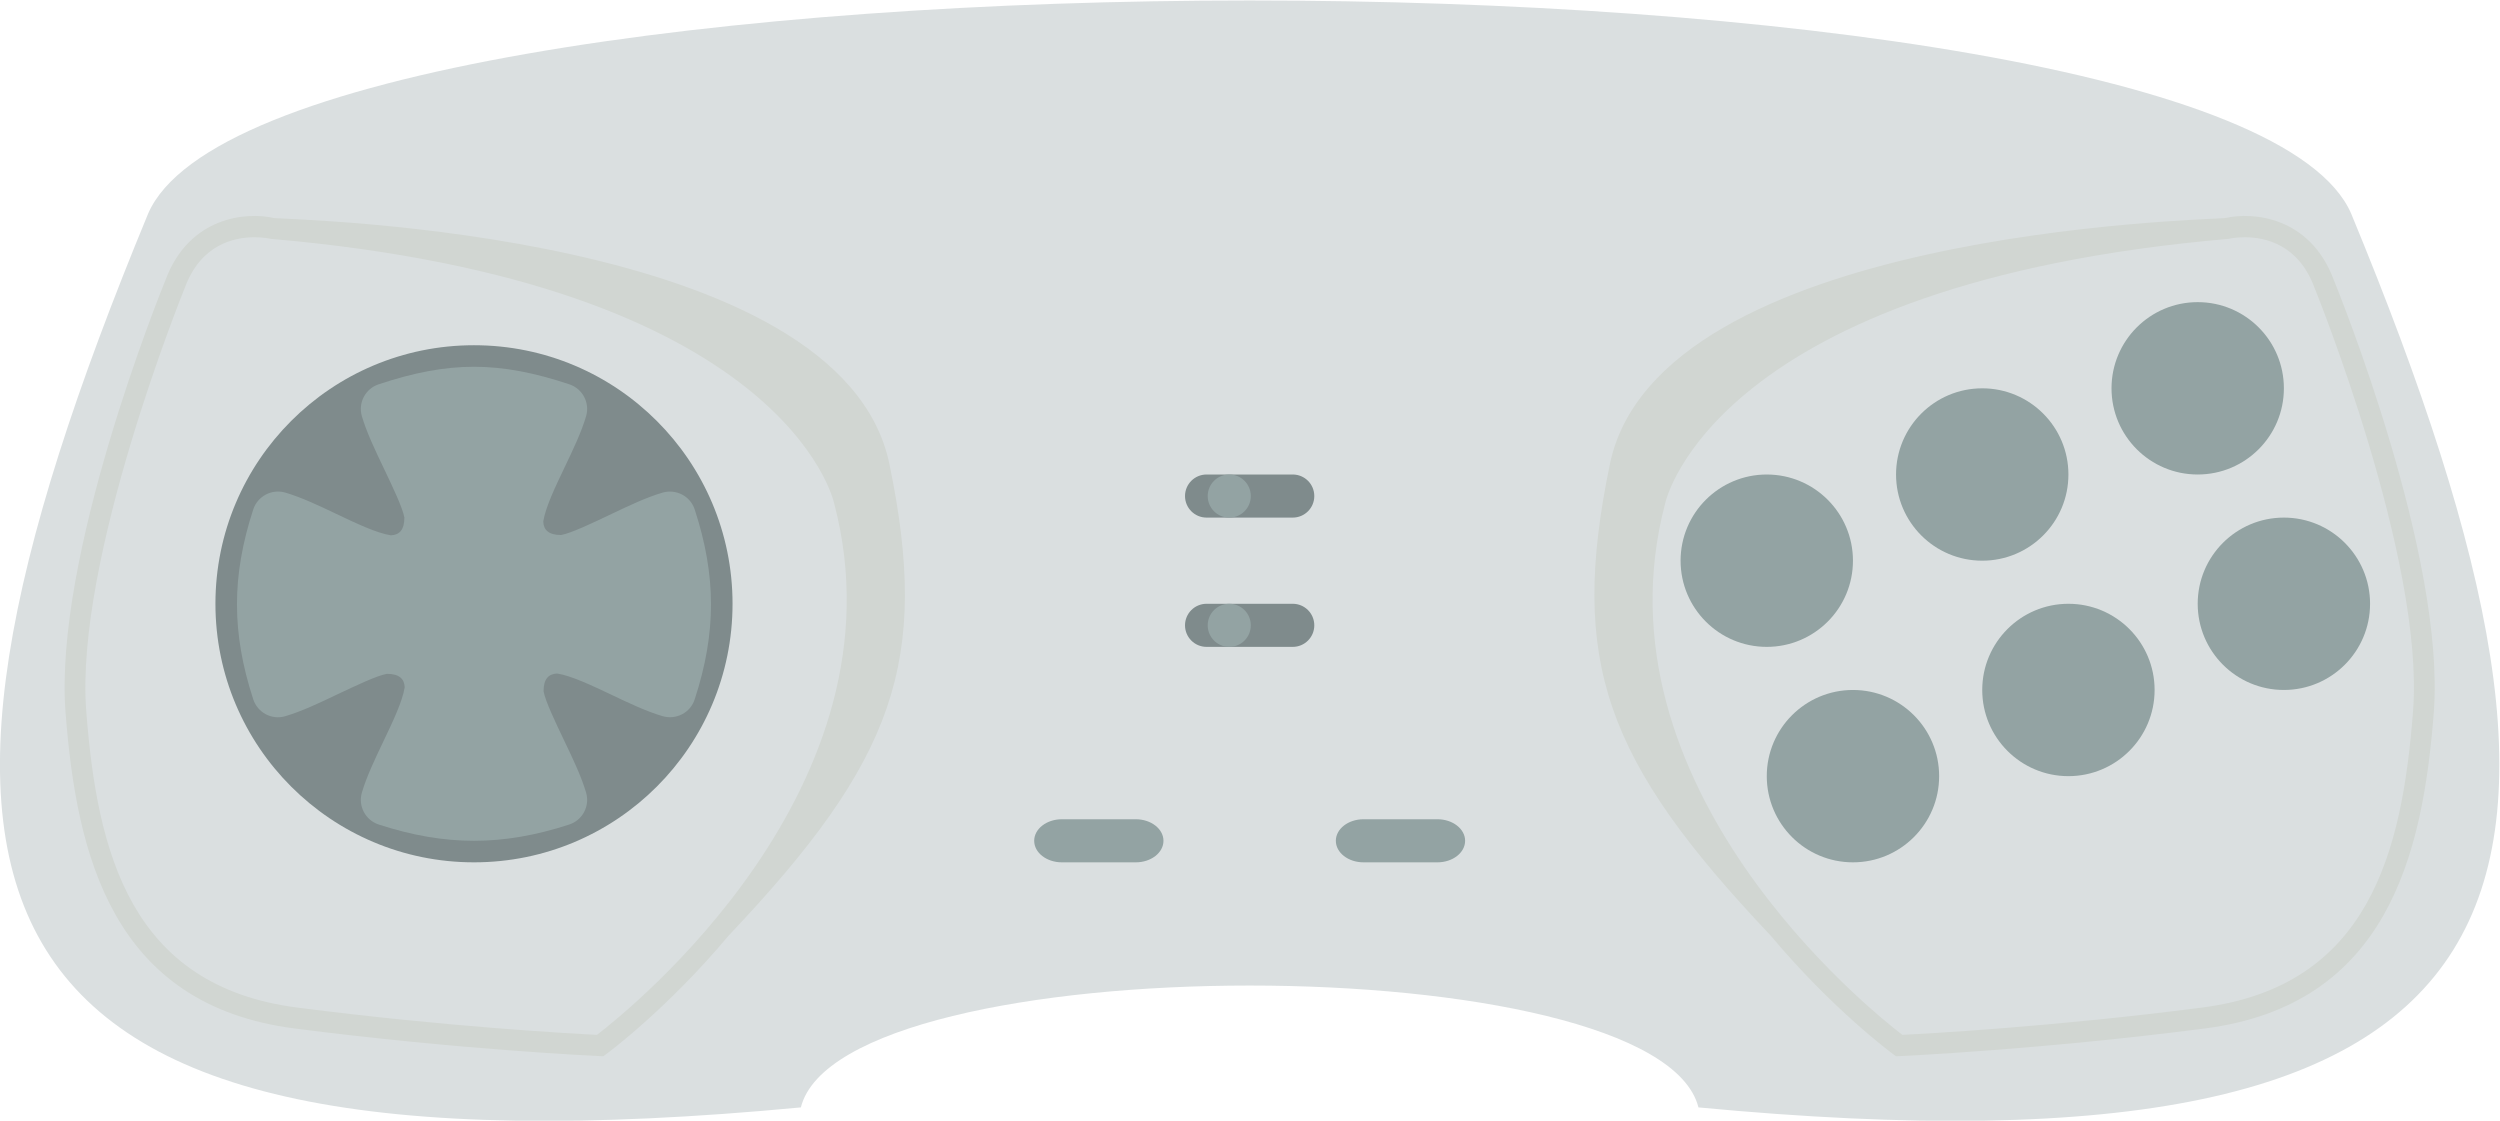 <svg height="138.667" viewBox="0 0 309.333 138.667" width="309.333" xmlns="http://www.w3.org/2000/svg" xmlns:xlink="http://www.w3.org/1999/xlink"><clipPath id="a"><path d="m0 256h256v-256h-256z"/></clipPath><g clip-path="url(#a)" transform="matrix(1.333 0 0 -1.333 -16 240)"><path d="m0 0c3.787 15.082 79.529 15.082 83.316 0 79.529-7.541 87.103 18.853 60.593 82.953-11.361 26.394-193.141 26.394-204.502 0-26.51-64.1-18.936-90.494 60.593-82.953" fill="#dadfe0" transform="translate(86.342 77.252)"/><path d="m0 0c0-13.255-10.745-24-24-24s-24 10.745-24 24 10.745 24 24 24 24-10.745 24-24" fill="#7f8b8c" transform="translate(80 124)"/><g fill="#93a3a3"><path d="m0 0c0-4.418-3.582-8-8-8s-8 3.582-8 8 3.582 8 8 8 8-3.582 8-8" transform="translate(204 136)"/><path d="m0 0c0-4.418-3.582-8-8-8s-8 3.582-8 8 3.582 8 8 8 8-3.582 8-8" transform="translate(224 144)"/><path d="m0 0c0-4.418-3.582-8-8-8s-8 3.582-8 8 3.582 8 8 8 8-3.582 8-8" transform="translate(184 128)"/><path d="m0 0h6.857c1.42 0 2.572-.895 2.572-2s-1.152-2-2.572-2h-6.857c-1.42 0-2.571.895-2.571 2s1.151 2 2.571 2" transform="translate(110.571 104)"/><path d="m0 0h6.857c1.42 0 2.572-.895 2.572-2s-1.152-2-2.572-2h-6.857c-1.42 0-2.571.895-2.571 2s1.151 2 2.571 2" transform="translate(138.571 104)"/></g><path d="m0 0h8c1.105 0 2-.895 2-2s-.895-2-2-2h-8c-1.105 0-2 .895-2 2s.895 2 2 2" fill="#7f8b8c" transform="translate(124 136)"/><path d="m0 0c0-1.105-.895-2-2-2s-2 .895-2 2 .895 2 2 2 2-.895 2-2" fill="#93a3a3" transform="translate(128.107 134)"/><path d="m0 0h8c1.105 0 2-.895 2-2s-.895-2-2-2h-8c-1.105 0-2 .895-2 2s.895 2 2 2" fill="#7f8b8c" transform="translate(124 124)"/><path d="m0 0c0-1.105-.895-2-2-2s-2 .895-2 2 .895 2 2 2 2-.895 2-2" fill="#93a3a3" transform="translate(128.107 122)"/><path d="m0 0c0-4.418-3.582-8-8-8s-8 3.582-8 8 3.582 8 8 8 8-3.582 8-8" fill="#93a3a3" transform="translate(212 116)"/><path d="m0 0c0-4.418-3.582-8-8-8s-8 3.582-8 8 3.582 8 8 8 8-3.582 8-8" fill="#93a3a3" transform="translate(232 124)"/><path d="m0 0c0-4.418-3.582-8-8-8s-8 3.582-8 8 3.582 8 8 8 8-3.582 8-8" fill="#93a3a3" transform="translate(192 108)"/><path d="m0 0c-.401 1.236-1.711 1.927-2.978 1.568-1.494-.437-3.144-1.221-4.739-1.98-1.841-.877-3.746-1.784-4.685-1.957-1.157 0-1.628.47-1.656 1.256.202 1.304 1.111 3.206 1.988 5.042.761 1.591 1.549 3.234 1.988 4.726.365 1.246-.323 2.555-1.557 2.965-6.535 2.171-11.163 2.171-17.698 0-1.235-.41-1.922-1.719-1.557-2.965.438-1.49 1.224-3.135 1.985-4.726.877-1.836 1.786-3.736 1.96-4.675 0-1.153-.471-1.623-1.254-1.651-1.31.201-3.218 1.108-5.059 1.985-1.595.759-3.245 1.543-4.739 1.98-1.252.367-2.575-.332-2.978-1.568-2.013-6.176-2.013-11.447 0-17.617.403-1.241 1.728-1.945 2.978-1.568 1.491.437 3.137 1.216 4.724 1.975 1.849.874 3.758 1.784 4.703 1.955 1.154 0 1.625-.468 1.653-1.252-.202-1.306-1.111-3.205-1.99-5.045-.759-1.592-1.545-3.236-1.983-4.723-.368-1.251.33-2.568 1.572-2.97 3.096-1.005 5.966-1.507 8.833-1.507 2.869 0 5.739.502 8.835 1.507 1.242.402 1.94 1.719 1.572 2.97-.439 1.487-1.225 3.136-1.985 4.723-.88 1.84-1.789 3.739-1.963 4.679 0 1.15.471 1.618 1.262 1.648 1.31-.201 3.22-1.111 5.067-1.985 1.587-.759 3.232-1.538 4.723-1.975 1.267-.362 2.577.322 2.978 1.568 2.015 6.17 2.015 11.441 0 17.617" fill="#93a3a3" transform="translate(76.488 132.752)"/><path d="m0 0c-2.134.105-14.031.749-27.829 2.535-15.492 2.001-18.564 14.408-19.576 27.515-1.087 14.085 9.056 39.072 9.159 39.322l.01.029c1.491 3.986 4.573 4.636 6.442 4.636.825 0 1.413-.127 1.525-.15 47.731-4.132 52.233-24.292 52.289-24.562 6.917-26.286-19.099-47.09-22.02-49.325m27.146 52.986c-4.475 21.592-54.981 22.646-57.114 22.83-2.516.591-7.857.17-10.064-5.706-.501-1.227-10.414-25.717-9.294-40.212 1.025-13.265 4.351-27.12 21.255-29.305 15.246-1.973 28.197-2.56 28.327-2.566l.331-.013.269.195c.13.094 5.637 4.165 11.371 11.008 15.384 16.243 18.728 25.386 14.919 43.769" fill="#d1d6d2" transform="translate(67.414 83.986)"/><path d="m0 0c.056.27 4.558 20.429 52.289 24.562.112.023.7.149 1.524.149 1.87 0 4.952-.65 6.442-4.635l.011-.029c.102-.25 10.246-25.237 9.158-39.322-1.011-13.108-4.083-25.514-19.576-27.515-13.797-1.786-25.694-2.43-27.828-2.535-2.921 2.234-28.937 23.038-22.02 49.325m9.793-40.108c5.734-6.843 11.24-10.914 11.37-11.008l.27-.195.331.013c.13.006 13.081.593 28.327 2.565 16.904 2.185 20.23 16.041 21.255 29.305 1.119 14.496-8.793 38.986-9.294 40.213-2.208 5.876-7.548 6.297-10.064 5.706-2.134-.184-52.639-1.238-57.114-22.83-3.81-18.383-.466-27.527 14.919-43.769" fill="#d1d6d2" transform="translate(166.566 133.311)"/></g></svg>